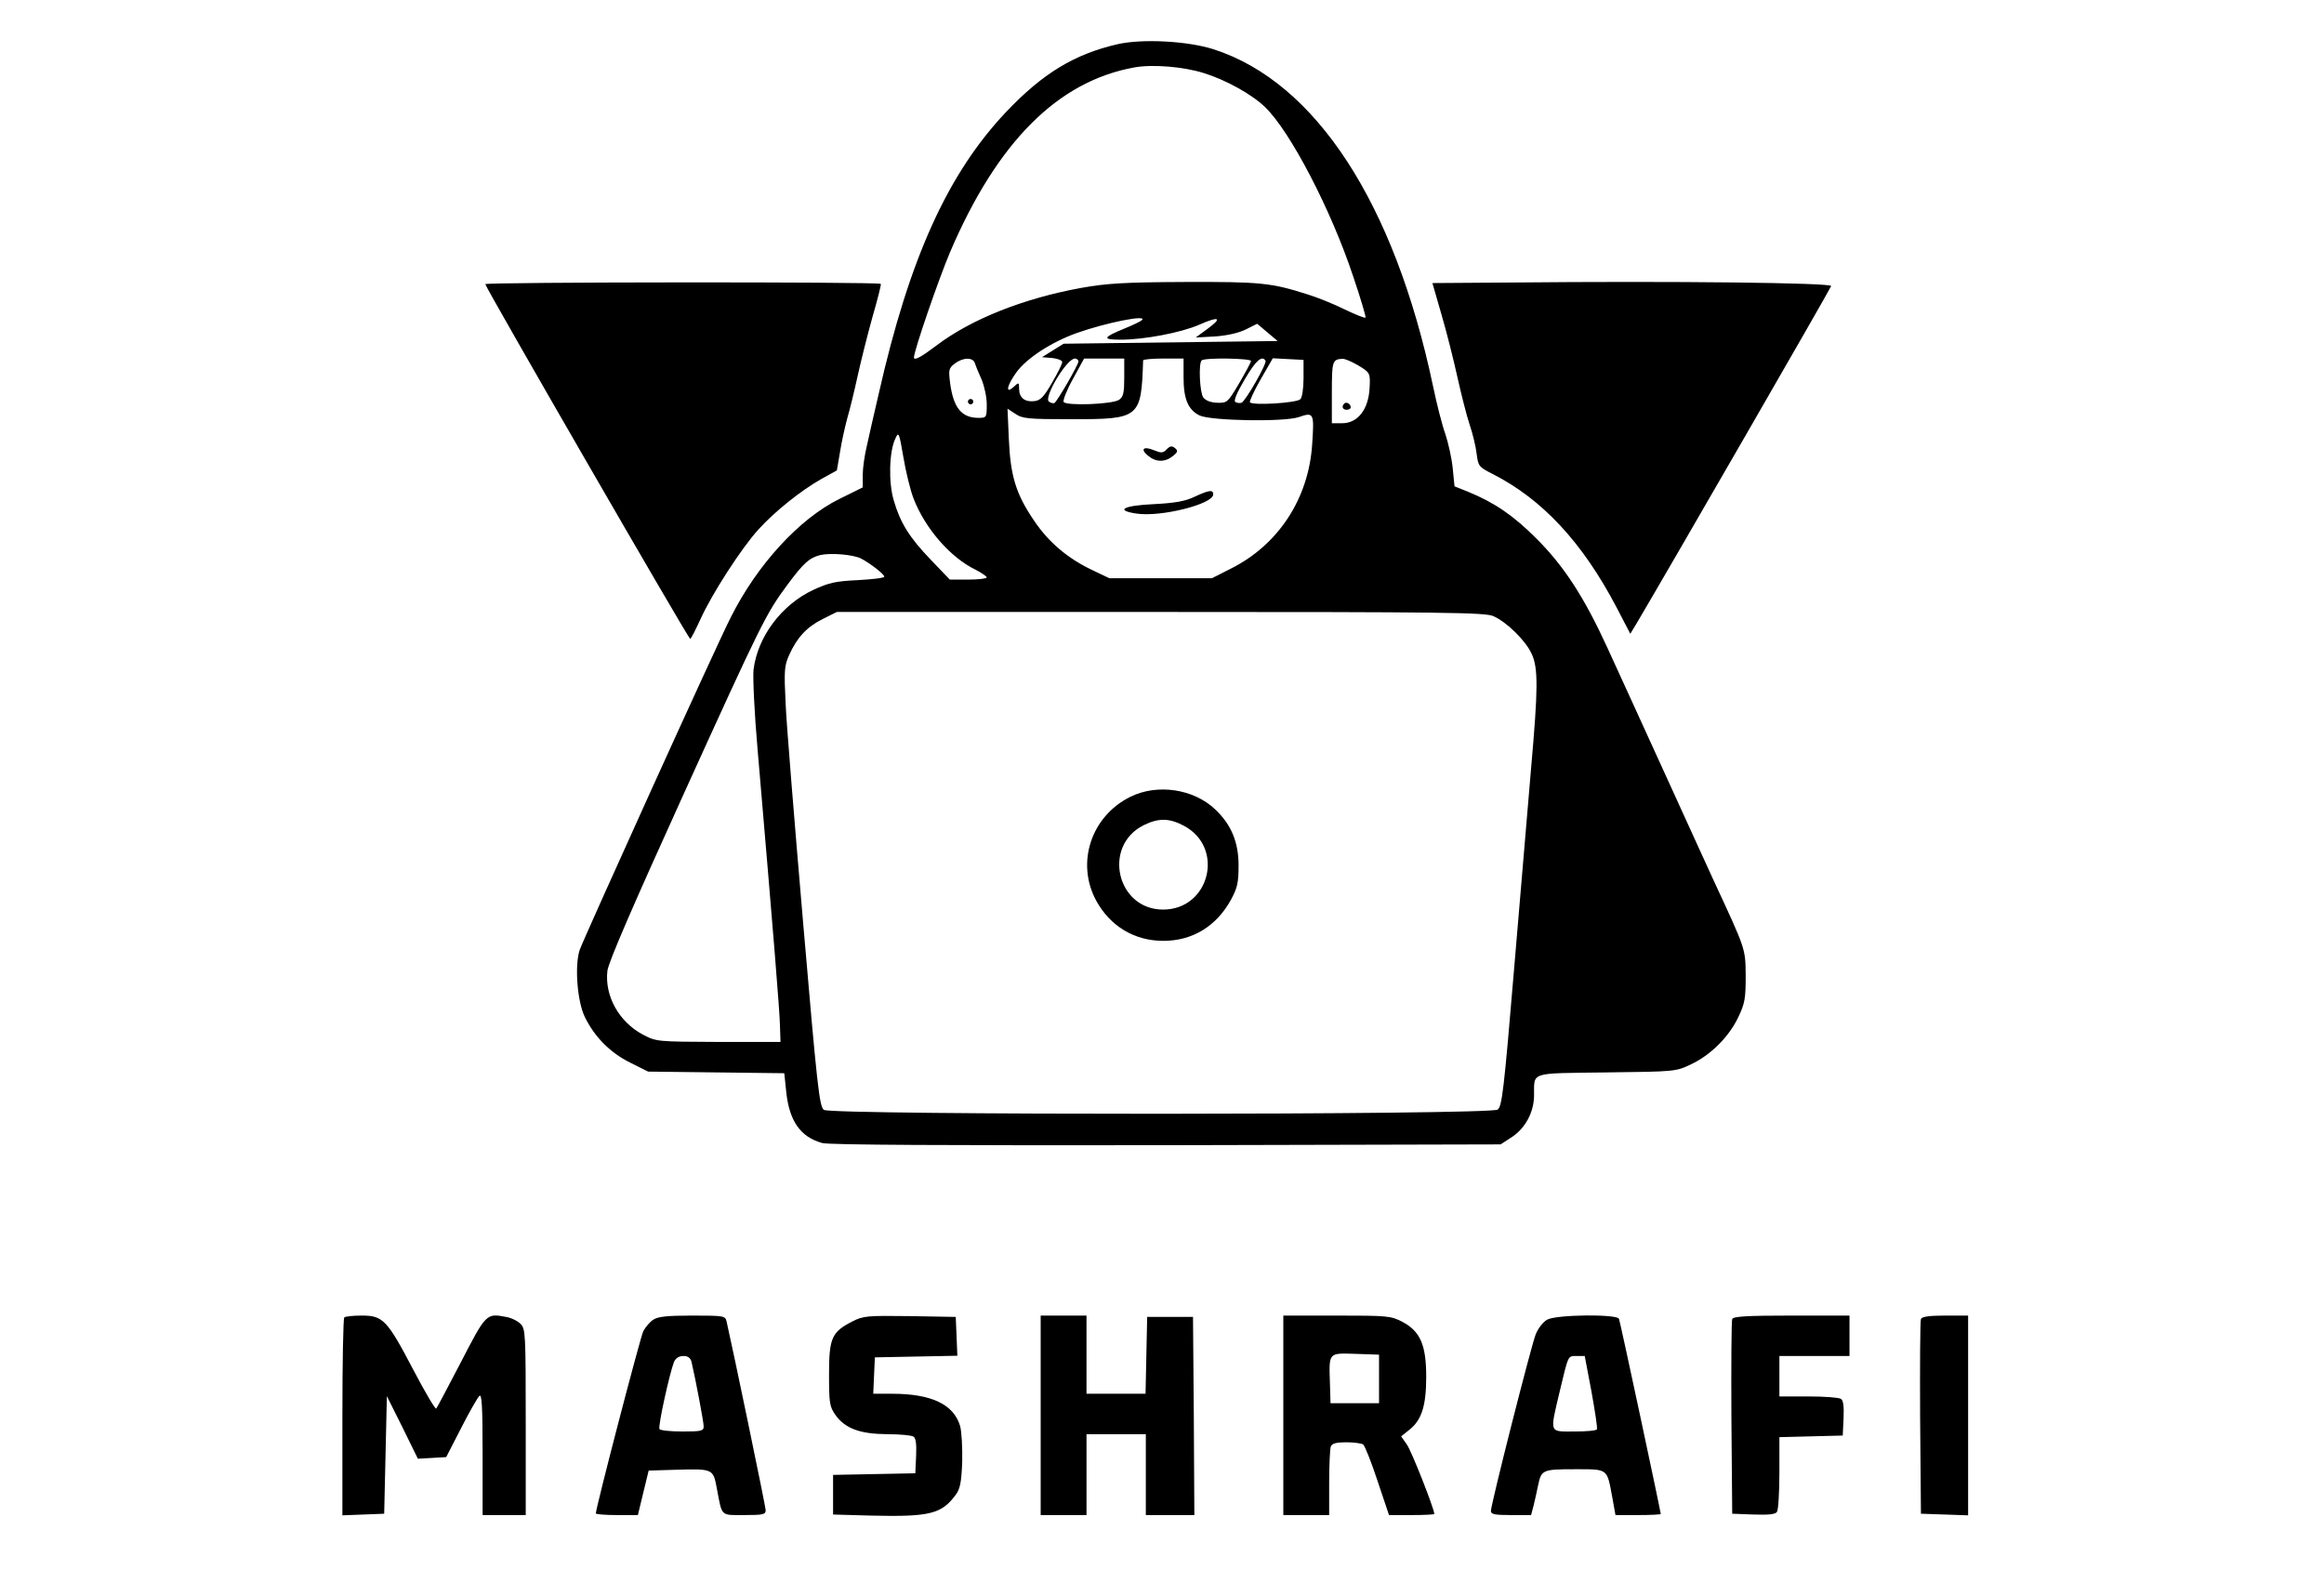 <?xml version="1.0" standalone="no"?>
<!DOCTYPE svg PUBLIC "-//W3C//DTD SVG 20010904//EN"
 "http://www.w3.org/TR/2001/REC-SVG-20010904/DTD/svg10.dtd">
<svg version="1.0" xmlns="http://www.w3.org/2000/svg"
 width="862pt" height="592pt" viewBox="0 0 862 592"
 preserveAspectRatio="xMidYMid meet">

<g transform="translate(0,592) scale(0.1,-0.1)"
fill="#000000" stroke="none">
<path d="M4145 5756 c-160 -37 -277 -108 -412 -250 -217 -229 -360 -543 -474
-1048 -17 -73 -37 -160 -44 -193 -8 -33 -15 -81 -15 -106 l0 -47 -87 -43
c-148 -73 -304 -243 -402 -438 -52 -101 -547 -1194 -561 -1235 -19 -58 -9
-190 19 -248 36 -74 94 -133 169 -170 l66 -33 253 -3 252 -3 7 -67 c11 -110
53 -170 134 -192 25 -7 459 -9 1277 -8 l1239 3 43 28 c49 33 80 91 81 152 1
91 -21 83 269 87 254 3 257 3 313 30 73 34 142 103 176 176 24 50 27 69 27
152 -1 102 1 96 -117 350 -16 36 -97 211 -178 390 -82 179 -179 393 -217 475
-87 190 -162 306 -267 410 -82 82 -153 131 -251 171 l-50 20 -7 70 c-4 38 -17
94 -27 124 -11 30 -32 111 -46 179 -143 678 -435 1126 -813 1248 -96 31 -265
40 -357 19z m320 -107 c81 -25 179 -79 228 -127 93 -90 244 -380 326 -627 28
-82 48 -151 46 -153 -3 -3 -37 11 -77 30 -40 20 -102 45 -138 56 -135 43 -175
47 -455 46 -226 -1 -289 -5 -385 -22 -214 -39 -408 -116 -537 -214 -57 -43
-83 -57 -83 -44 0 25 92 292 134 391 175 409 400 634 684 685 66 12 181 3 257
-21z m-230 -917 c-6 -5 -35 -19 -65 -31 -80 -33 -83 -41 -13 -41 87 0 223 26
290 55 74 33 89 27 33 -14 l-45 -33 72 4 c44 3 88 13 114 26 l42 21 38 -32 38
-32 -397 -5 -397 -5 -40 -25 -40 -25 38 -3 c20 -2 37 -9 37 -15 0 -7 -17 -41
-38 -77 -30 -52 -43 -66 -66 -68 -35 -4 -56 13 -56 46 0 24 -1 25 -20 7 -32
-29 -26 4 10 54 38 52 128 111 222 145 109 39 269 71 243 48z m-619 -159 c3
-10 14 -37 25 -61 10 -24 19 -65 19 -92 0 -49 -1 -50 -31 -50 -62 0 -93 37
-105 130 -6 48 -5 54 17 71 31 24 68 24 75 2z m384 6 c0 -12 -78 -147 -89
-154 -4 -2 -13 0 -20 5 -22 13 65 160 96 160 7 0 13 -5 13 -11z m170 -58 c0
-58 -3 -72 -19 -84 -25 -17 -196 -23 -206 -8 -3 6 12 45 35 86 l41 75 75 0 74
0 0 -69z m220 -2 c0 -79 17 -119 59 -140 41 -20 315 -25 369 -6 55 19 57 15
49 -101 -13 -202 -126 -374 -303 -462 l-69 -35 -190 0 -190 0 -65 31 c-90 43
-160 102 -214 182 -67 98 -88 165 -94 302 l-5 114 29 -19 c26 -18 47 -20 209
-20 253 0 258 4 265 218 0 4 34 7 75 7 l75 0 0 -71z m250 62 c0 -5 -20 -42
-44 -83 -42 -71 -44 -73 -81 -72 -25 1 -43 8 -52 20 -13 18 -18 125 -6 137 10
11 183 8 183 -2z m54 1 c6 -10 -74 -150 -89 -156 -7 -2 -17 -1 -23 3 -7 4 5
33 35 84 41 70 64 90 77 69z m141 -64 c0 -39 -5 -72 -12 -79 -14 -14 -179 -24
-187 -11 -2 4 16 43 40 85 l45 78 57 -3 57 -3 0 -67z m202 47 c45 -27 46 -29
43 -84 -4 -80 -44 -131 -102 -131 l-38 0 0 114 c0 116 2 123 39 125 8 1 34
-10 58 -24z m-1649 -493 c43 -112 137 -220 230 -265 23 -12 42 -25 42 -29 0
-4 -31 -8 -68 -8 l-69 0 -70 73 c-80 83 -114 138 -138 221 -20 67 -17 182 6
229 12 27 14 24 30 -70 9 -54 26 -122 37 -151z m-194 -224 c33 -17 86 -58 86
-67 0 -5 -44 -10 -99 -13 -83 -4 -108 -10 -164 -36 -118 -55 -207 -174 -222
-296 -3 -28 3 -161 15 -296 60 -701 82 -971 83 -1025 l2 -60 -230 0 c-229 1
-230 1 -280 27 -89 47 -143 144 -132 237 4 32 94 240 283 656 289 636 305 668
384 775 61 82 81 100 122 111 39 9 123 2 152 -13z m2344 -213 c49 -21 120 -90
143 -140 25 -53 24 -131 -2 -425 -11 -129 -39 -464 -63 -744 -38 -454 -45
-510 -61 -522 -28 -20 -2472 -21 -2499 -1 -17 12 -25 87 -77 693 -32 373 -62
740 -65 814 -6 122 -5 140 13 180 29 65 66 105 125 134 l52 26 1198 0 c1059 0
1203 -2 1236 -15z"/>
<path d="M3590 4430 c0 -5 5 -10 10 -10 6 0 10 5 10 10 0 6 -4 10 -10 10 -5 0
-10 -4 -10 -10z"/>
<path d="M4327 4253 c-13 -14 -20 -14 -47 -3 -39 16 -52 4 -21 -21 29 -24 62
-24 91 -1 19 15 20 20 8 30 -11 9 -18 8 -31 -5z"/>
<path d="M4430 4077 c-33 -16 -72 -23 -149 -27 -114 -5 -147 -23 -66 -35 90
-14 285 35 285 71 0 19 -16 16 -70 -9z"/>
<path d="M4986 4423 c-11 -11 -6 -23 9 -23 8 0 15 4 15 9 0 13 -16 22 -24 14z"/>
<path d="M4192 2964 c-145 -72 -202 -245 -126 -385 52 -95 142 -149 249 -149
108 0 196 54 250 151 25 46 29 65 29 129 0 86 -27 151 -86 207 -80 77 -216 97
-316 47z m199 -107 c153 -81 96 -311 -77 -311 -172 0 -226 236 -72 313 55 27
94 27 149 -2z"/>
<path d="M1800 4866 c0 -11 753 -1315 760 -1316 3 0 20 34 39 75 41 91 151
262 215 332 59 65 156 143 232 186 l58 32 12 70 c6 39 19 95 27 125 9 30 26
100 38 155 12 55 37 154 55 219 19 65 33 121 31 123 -9 8 -1467 7 -1467 -1z"/>
<path d="M5604 4872 l-291 -2 34 -118 c19 -64 45 -169 59 -232 14 -63 34 -142
45 -175 11 -32 23 -81 26 -108 6 -46 8 -49 57 -74 186 -94 335 -254 462 -496
l51 -98 23 38 c123 208 720 1243 722 1252 3 12 -580 19 -1188 13z"/>
<path d="M1277 1033 c-4 -3 -7 -170 -7 -370 l0 -364 78 3 77 3 5 218 5 218 58
-116 57 -116 53 3 52 3 55 107 c30 59 61 113 68 120 9 9 12 -35 12 -215 l0
-227 80 0 80 0 0 345 c0 328 -1 346 -19 364 -11 11 -35 23 -54 26 -73 14 -74
13 -167 -167 -48 -92 -89 -170 -92 -173 -3 -4 -41 60 -84 142 -98 187 -113
203 -192 203 -32 0 -62 -3 -65 -7z"/>
<path d="M2422 1024 c-12 -8 -28 -27 -36 -42 -11 -22 -176 -655 -176 -676 0
-3 35 -6 78 -6 l78 0 20 83 20 82 99 3 c141 4 140 4 154 -70 20 -105 12 -98
102 -98 69 0 79 2 79 18 0 13 -122 600 -145 700 -5 21 -9 22 -128 22 -95 0
-128 -4 -145 -16z m143 -156 c16 -69 45 -223 45 -239 0 -17 -8 -19 -79 -19
-44 0 -82 4 -85 9 -6 10 38 209 54 249 6 14 18 22 35 22 17 0 26 -7 30 -22z"/>
<path d="M3161 1018 c-76 -39 -86 -61 -86 -196 0 -107 2 -120 24 -151 36 -50
90 -70 191 -71 47 0 91 -4 98 -9 9 -5 12 -27 10 -72 l-3 -64 -152 -3 -153 -3
0 -74 0 -73 143 -4 c215 -5 259 6 311 76 17 22 22 46 25 124 1 53 -2 112 -8
133 -24 80 -107 119 -252 119 l-70 0 3 68 3 67 153 3 153 3 -3 72 -3 72 -170
3 c-160 2 -173 1 -214 -20z"/>
<path d="M3860 670 l0 -370 85 0 85 0 0 150 0 150 110 0 110 0 0 -150 0 -150
90 0 90 0 -2 368 -3 367 -85 0 -85 0 -3 -142 -3 -143 -109 0 -110 0 0 145 0
145 -85 0 -85 0 0 -370z"/>
<path d="M4760 670 l0 -370 85 0 85 0 0 119 c0 66 3 126 6 135 5 12 20 16 58
16 28 0 56 -4 62 -8 6 -4 30 -64 53 -134 l43 -128 84 0 c46 0 84 2 84 4 0 19
-85 235 -102 258 l-21 30 30 24 c46 36 63 89 63 197 0 118 -22 169 -89 204
-42 22 -55 23 -243 23 l-198 0 0 -370z m355 135 l0 -90 -90 0 -90 0 -2 70 c-4
120 -7 116 95 113 l87 -3 0 -90z"/>
<path d="M5739 1025 c-15 -8 -34 -32 -43 -55 -17 -43 -166 -630 -166 -655 0
-12 14 -15 75 -15 l74 0 10 38 c5 20 12 53 16 72 12 58 17 60 136 60 125 0
119 4 139 -103 l12 -67 84 0 c46 0 84 2 84 4 0 8 -150 712 -155 724 -7 18
-231 16 -266 -3z m164 -267 c13 -73 23 -136 20 -140 -2 -5 -40 -8 -84 -8 -94
0 -91 -9 -54 148 33 138 30 132 63 132 l30 0 25 -132z"/>
<path d="M6425 1027 c-3 -6 -4 -172 -3 -367 l3 -355 79 -3 c57 -2 82 1 87 10
5 7 9 72 9 145 l0 132 118 3 117 3 3 64 c2 45 -1 67 -10 72 -7 5 -61 9 -120 9
l-108 0 0 75 0 75 130 0 130 0 0 75 0 75 -215 0 c-164 0 -217 -3 -220 -13z"/>
<path d="M7125 1027 c-3 -6 -4 -172 -3 -367 l3 -355 88 -3 87 -3 0 371 0 370
-85 0 c-60 0 -87 -4 -90 -13z"/>
</g>
</svg>
